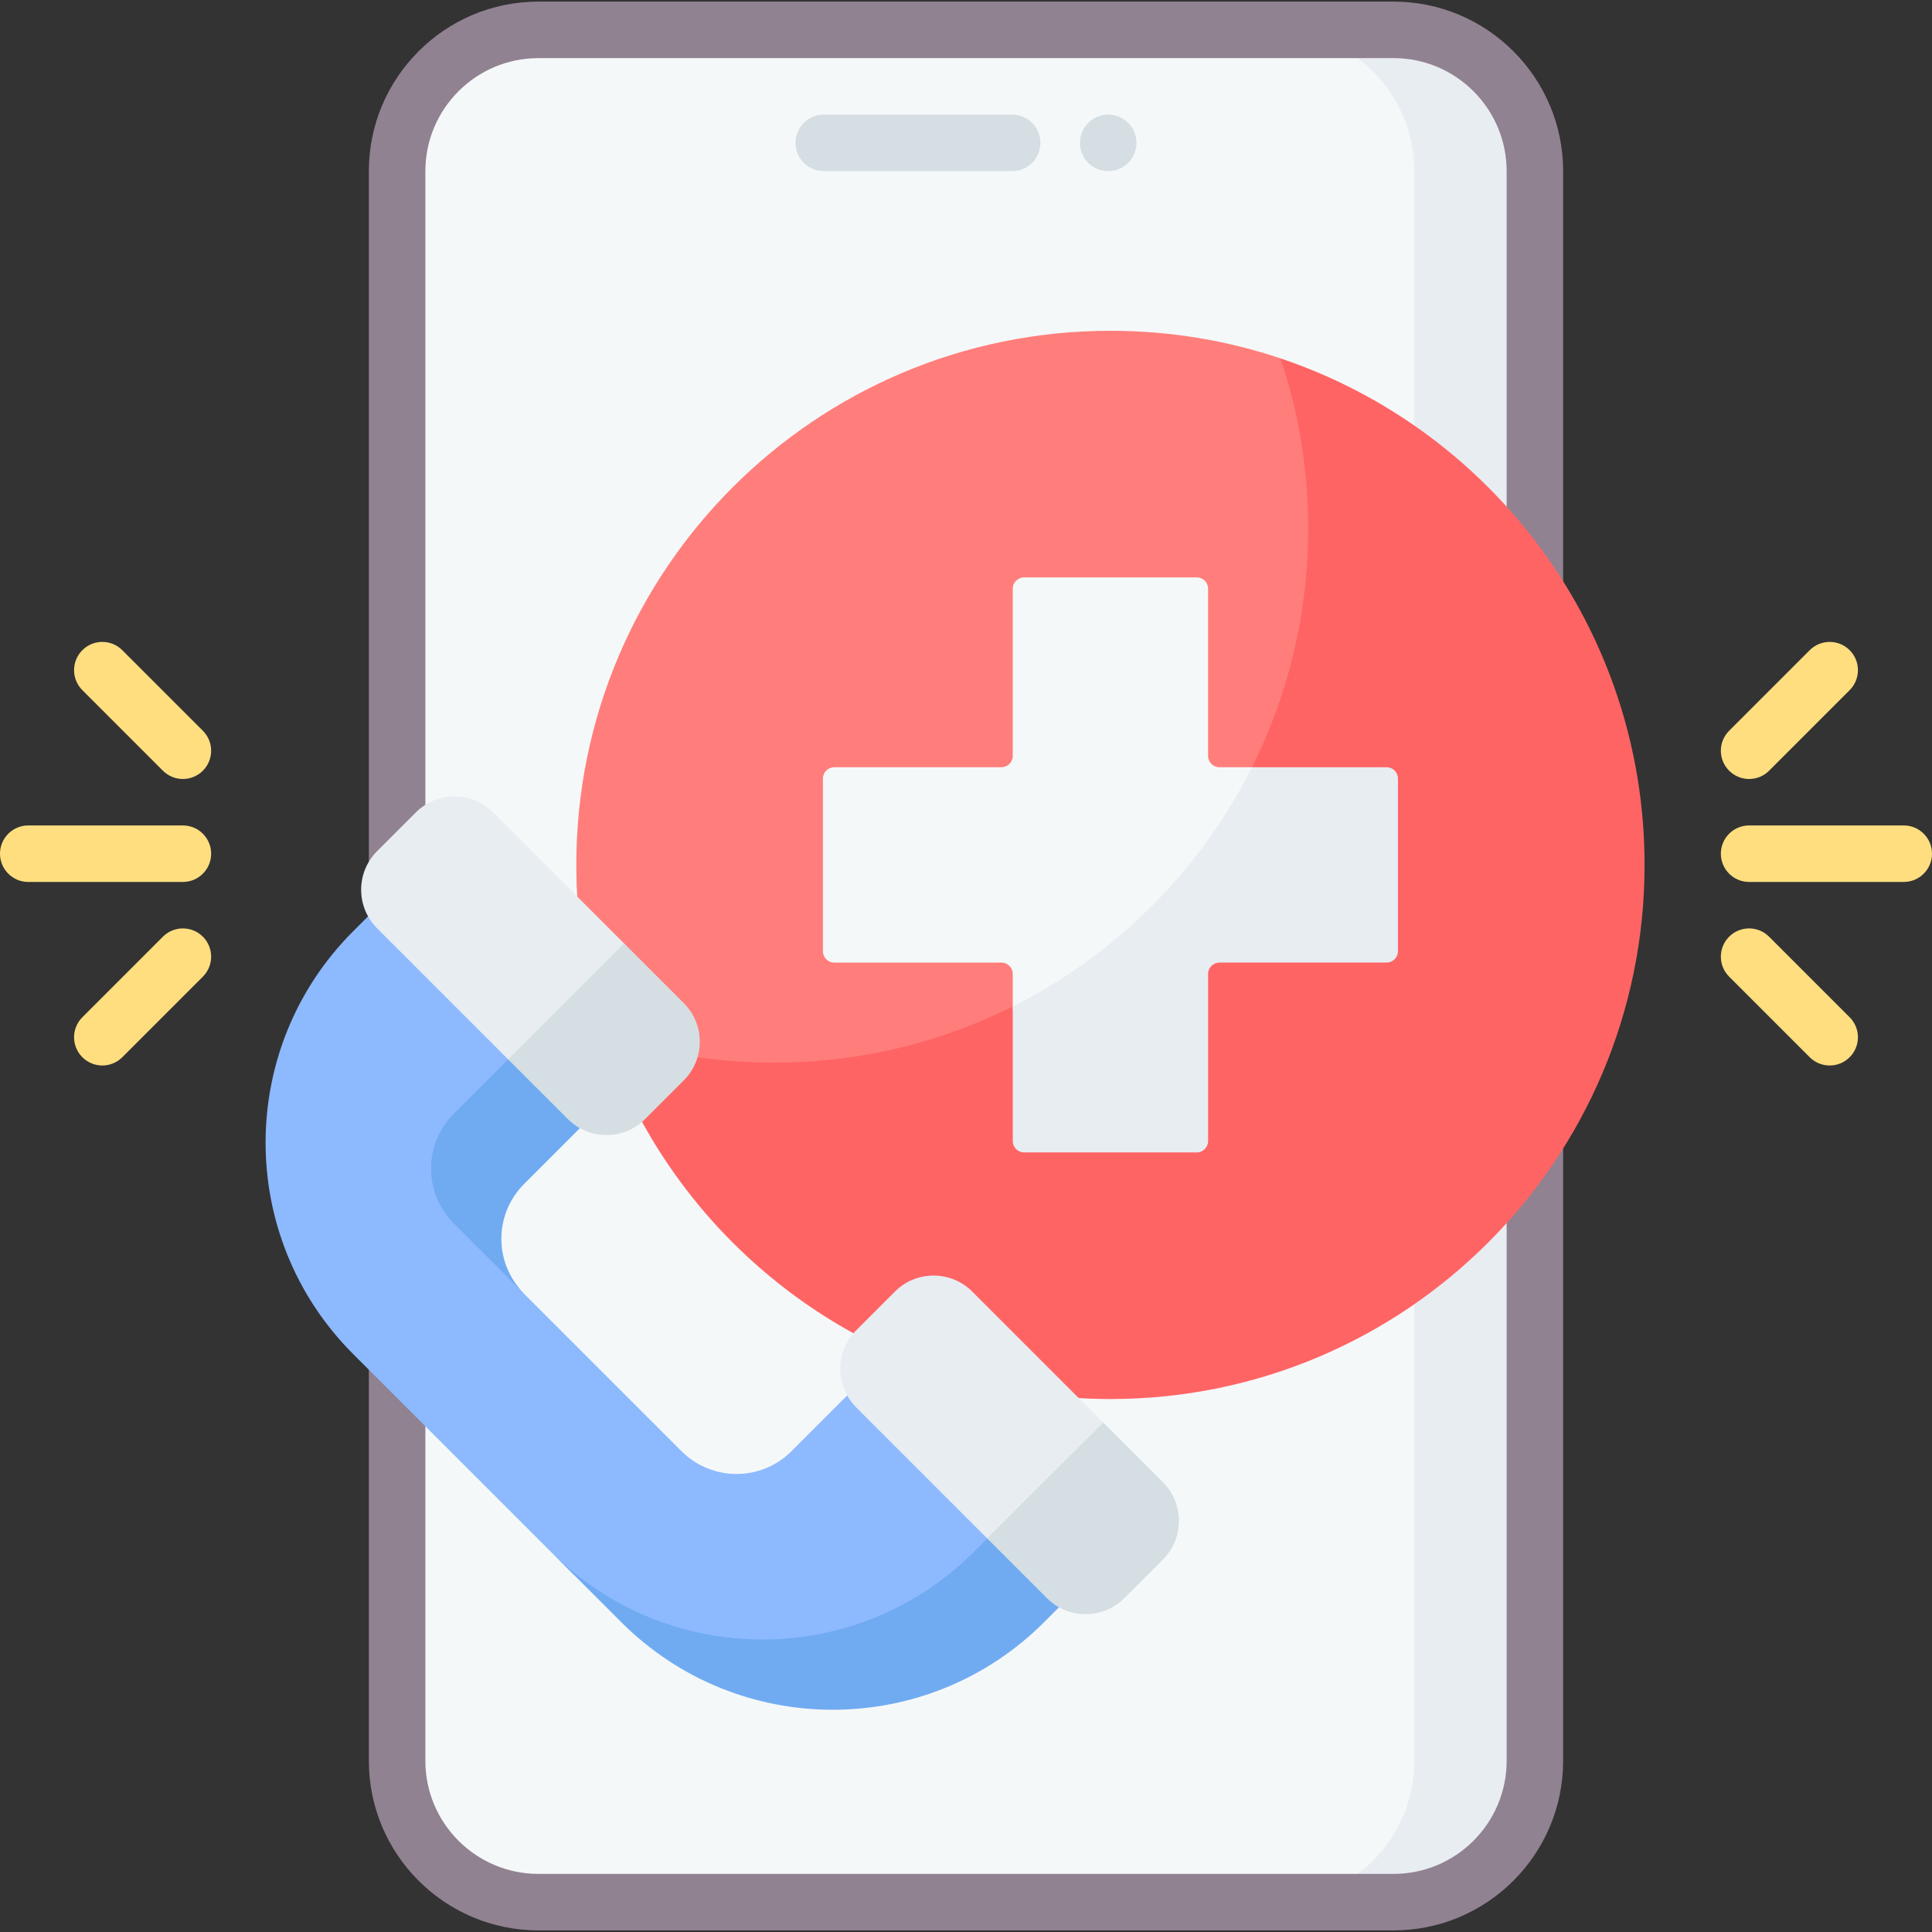 <svg id="Capa_1" enable-background="new 0 0 512.854 512.854" height="512" viewBox="0 0 512.854 512.854" width="512" xmlns="http://www.w3.org/2000/svg"><rect x="0" y="0" width="512.854" height="512.854" fill="#333333" stroke="none"/><g><g><path d="m105.415 45.427c0-20.711 16.791-37.5 37.503-37.5h227.018c20.712 0 37.503 16.789 37.503 37.5v422c0 20.711-16.791 37.5-37.503 37.5h-227.018c-20.712 0-37.503-16.789-37.503-37.5z" fill="#f5f8f9"/><path d="m407.437 45.427v422c0 20.71-16.79 37.5-37.5 37.5h-32c20.71 0 37.5-16.79 37.5-37.5v-422c0-20.71-16.79-37.5-37.5-37.5h32c20.71 0 37.5 16.79 37.5 37.5z" fill="#e8edf2"/><g><path d="m369.936 512.427h-227.018c-24.815 0-45.003-20.187-45.003-45v-422c0-24.813 20.188-45 45.003-45h227.018c24.814 0 45.003 20.187 45.003 45v422c-.001 24.813-20.189 45-45.003 45zm-227.018-497c-16.544 0-30.003 13.458-30.003 30v422c0 16.542 13.459 30 30.003 30h227.018c16.544 0 30.003-13.458 30.003-30v-422c0-16.542-13.459-30-30.003-30h-227.018z" fill="#918291"/></g><g><g><path d="m268.678 45.427h-50.004c-4.142 0-7.5-3.357-7.5-7.5s3.358-7.5 7.5-7.5h50.004c4.143 0 7.5 3.357 7.5 7.5s-3.358 7.5-7.5 7.5z" fill="#d5dee2"/></g><circle cx="294.177" cy="37.927" fill="#d5dee2" r="7.5"/></g></g><g fill="#ffde80"><path d="m505.354 219.117h-41.049c-4.143 0-7.5 3.357-7.5 7.5s3.357 7.5 7.5 7.5h41.049c4.143 0 7.5-3.357 7.5-7.5s-3.358-7.5-7.5-7.5z"/><path d="m464.305 206.784c1.919 0 3.839-.732 5.304-2.196l21.387-21.387c2.929-2.93 2.929-7.678 0-10.607-2.93-2.928-7.678-2.928-10.607 0l-21.387 21.387c-2.929 2.93-2.929 7.678 0 10.607 1.464 1.464 3.384 2.196 5.303 2.196z"/><path d="m469.608 248.647c-2.93-2.929-7.679-2.93-10.606-.001-2.93 2.929-2.93 7.678-.001 10.606l21.387 21.388c1.465 1.465 3.384 2.197 5.304 2.197 1.919 0 3.839-.732 5.303-2.196 2.93-2.929 2.93-7.678.001-10.606z"/><path d="m56.049 226.617c0-4.143-3.358-7.5-7.5-7.5h-41.049c-4.142 0-7.5 3.357-7.5 7.5s3.358 7.5 7.5 7.5h41.049c4.142 0 7.5-3.357 7.5-7.5z"/><path d="m43.246 204.588c1.464 1.464 3.384 2.196 5.303 2.196s3.839-.732 5.303-2.197c2.929-2.929 2.929-7.678 0-10.606l-21.388-21.387c-2.929-2.928-7.678-2.929-10.606.001-2.929 2.929-2.929 7.678 0 10.606z"/><path d="m43.246 248.646-21.388 21.388c-2.929 2.93-2.929 7.678 0 10.607 1.464 1.464 3.384 2.196 5.303 2.196s3.839-.732 5.303-2.196l21.388-21.388c2.929-2.93 2.929-7.678 0-10.607-2.928-2.927-7.677-2.927-10.606 0z"/></g><g><path d="m152.981 229.592c0 15.78 2.572 30.96 7.33 45.137 24.319 49.665 71.098 89.058 133.624 89.058 78.306 0 135.292-55.889 135.292-134.195 0-62.526-39.582-105.377-89.32-134.459-14.178-4.758-29.359-7.327-45.14-7.327-78.306 0-141.786 63.48-141.786 141.786z" fill="#ff7e7b"/><path d="m436.556 229.589c0 78.31-63.479 141.789-141.789 141.789-62.531 0-115.606-40.472-134.456-96.649 14.183 4.773 29.376 7.348 45.155 7.348 78.31 0 141.789-63.479 141.789-141.789 0-15.779-2.575-30.972-7.348-45.155 56.177 18.85 96.649 71.925 96.649 134.456z" fill="#ff6464"/><path d="m221.456 203.665h44.373c1.663 0 3.011-1.348 3.011-3.011v-44.373c0-1.663 1.348-3.011 3.011-3.011h45.832c1.663 0 3.011 1.348 3.011 3.011v44.373c0 1.663 1.348 3.011 3.011 3.011h8.628l33.124 2.257c1.663 0 3.011 1.348 3.011 3.011l.957 41.486c0 1.663-1.348 3.011-3.011 3.011l-44.944-.15c-1.663 0-3.011 1.348-3.011 3.011l1.506 42.566c0 1.663-1.348 3.011-3.011 3.011l-42.473 1.833c-1.663 0-3.011-1.348-3.011-3.011l-2.629-33.535v-8.625c0-1.663-1.348-3.011-3.011-3.011h-44.373c-1.663 0-3.011-1.348-3.011-3.011v-45.832c-.001-1.663 1.347-3.011 3.01-3.011z" fill="#f5f8f9"/><path d="m371.09 206.673v45.833c0 1.671-1.355 3.011-3.011 3.011h-44.372c-1.656 0-3.011 1.355-3.011 3.011v44.372c0 1.671-1.355 3.011-3.011 3.011h-45.833c-1.656 0-3.011-1.34-3.011-3.011v-35.745c27.418-13.717 49.778-36.076 63.494-63.494h35.745c1.655 0 3.01 1.355 3.01 3.012z" fill="#e8edf2"/></g><path d="m166.869 429.385-14.669-11.495-58.456-58.456c-30.991-30.991-30.991-81.237 0-112.228l13.163-13.163 52.171 52.171-23.993 24c-6.893 6.893-3.838 21.501 1.061 29.453.828 1.345 1.826 2.616 2.991 3.781l41.777 41.777c8.059 8.059 21.124 8.059 29.183 0l21.531-21.531 56.226 56.226-13.502 6.641c-30.992 30.991-76.492 33.815-107.483 2.824z" fill="#8db9ff"/><path d="m139.137 314.267c-8.06 8.06-8.06 21.12 0 29.18l-18.66-18.66c-8.06-8.05-8.06-21.12 0-29.18l14.4-14.4 16.369 3.425 2.691 14.845z" fill="#70abf2"/><path d="m281.117 426.657-3.96 3.96c-30.99 30.99-81.24 30.99-112.23 0l-18.66-18.66c31 31 81.24 31 112.23 0l3.57-3.57 15.861 6.316z" fill="#70abf2"/><path d="m150.059 294.044-15.179-12.841-34.761-34.761c-5.666-5.666-5.666-14.852 0-20.517l10.258-10.258c5.666-5.666 14.852-5.666 20.517 0l34.761 34.761 13.52 15.178c5.666 5.666 5.666 14.852 0 20.517l-8.6 7.921c-5.664 5.666-14.85 5.666-20.516 0z" fill="#e8edf2"/><path d="m278.681 419.785-16.616-11.397-34.76-34.76c-5.666-5.666-5.666-14.852 0-20.517l10.258-10.258c5.666-5.666 14.852-5.666 20.517 0l34.765 34.765 12.376 15.177c5.666 5.666 5.666 14.852 0 20.517l-6.024 6.473c-5.665 5.666-14.851 5.666-20.516 0z" fill="#e8edf2"/><g fill="#d5dee2"><path d="m181.507 286.797-10.26 10.26c-4.69 4.69-11.79 5.49-17.31 2.42-1.15-.64-2.23-1.45-3.2-2.42l-15.86-15.85 30.78-30.78 15.85 15.85c5.67 5.67 5.67 14.85 0 20.52z"/><path d="m308.697 413.987-10.26 10.25c-4.7 4.7-11.8 5.5-17.32 2.42-1.15-.64-2.23-1.45-3.2-2.42l-15.85-15.85 7.13-7.13 23.65-23.64 15.85 15.85c5.66 5.66 5.66 14.85 0 20.52z"/></g></g></svg>